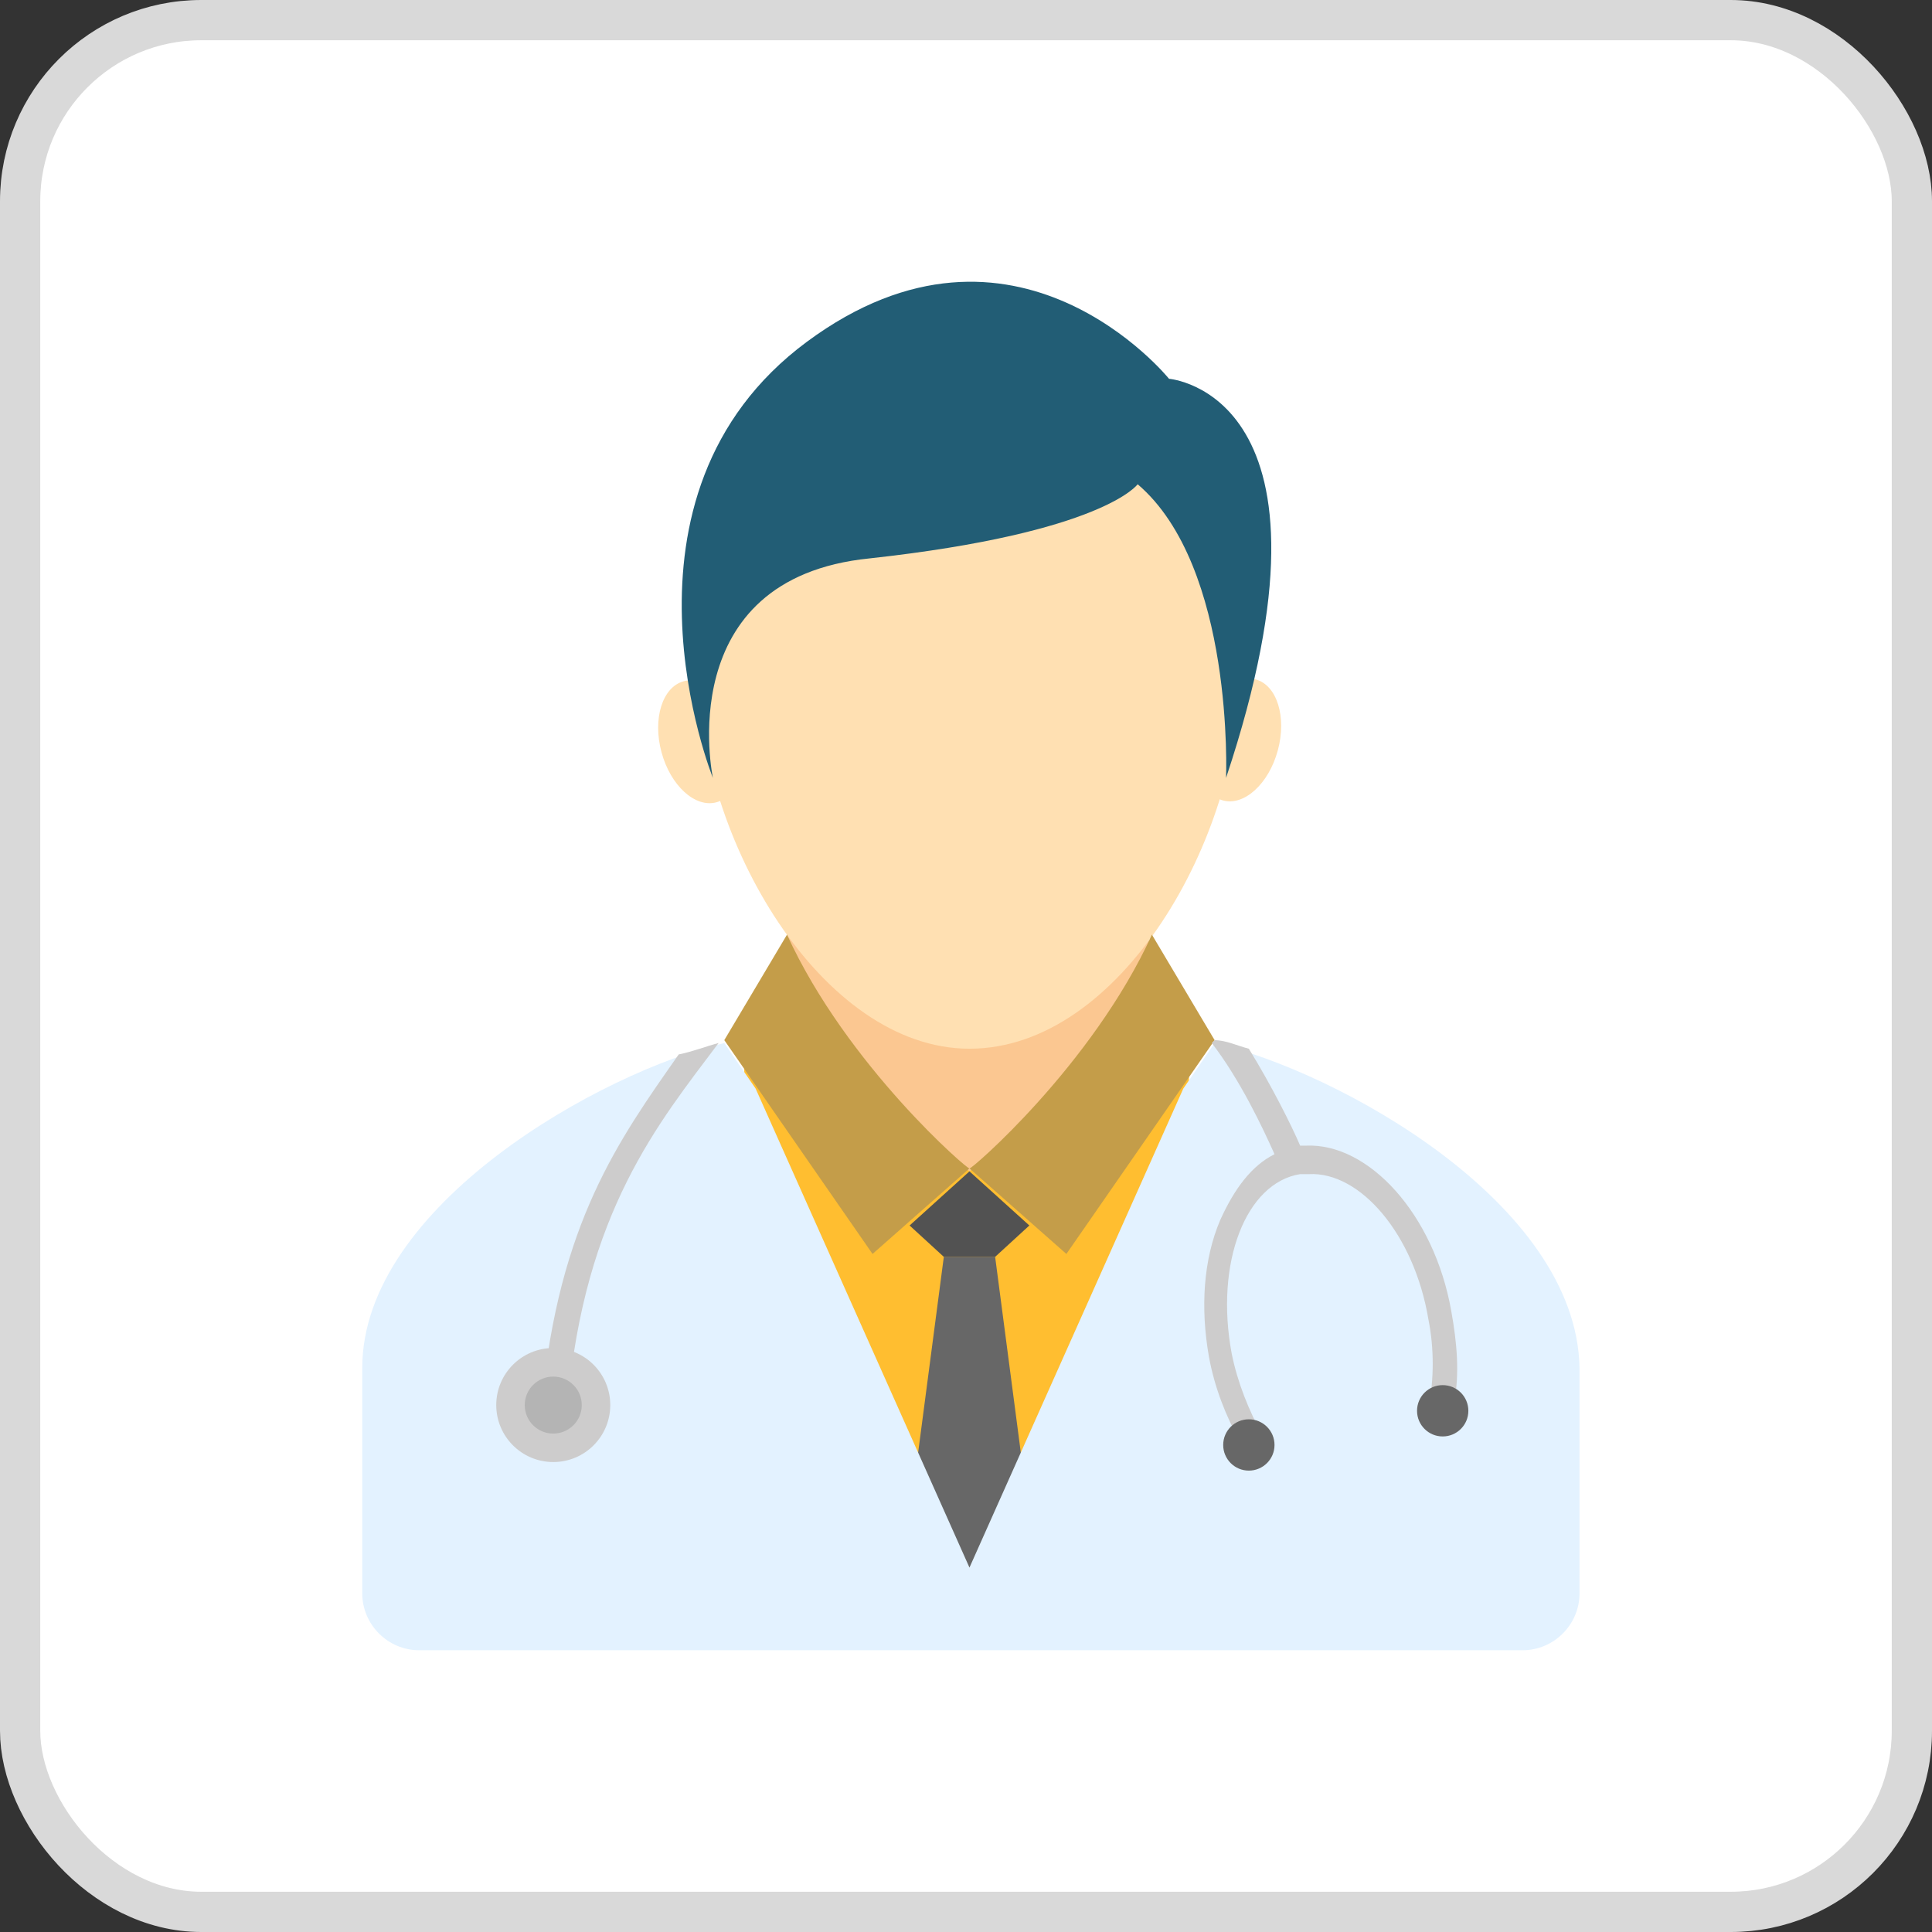 <svg width="48" height="48" viewBox="0 0 48 48" fill="none" xmlns="http://www.w3.org/2000/svg">
<rect x="0" y="0" width="48" height="48" fill="#333333" stroke="none"/>
<rect x="0.5" y="0.5" width="47" height="47" rx="4.5" fill="white" stroke="#D9D9D9"/>
<path d="M19.553 20.105H28.548V32.075H19.553V20.105Z" fill="#FBC791"/>
<path d="M30.815 16.706C30.815 20.814 27.84 26.055 24.087 26.055C20.404 26.055 17.358 20.814 17.358 16.706C17.358 12.598 20.333 10.332 24.087 10.332C27.77 10.332 30.815 12.598 30.815 16.706Z" fill="#FFE0B2"/>
<path d="M31.747 18.643C31.972 17.812 31.726 17.023 31.197 16.88C30.669 16.737 30.058 17.294 29.834 18.125C29.609 18.955 29.855 19.744 30.384 19.887C30.912 20.03 31.523 19.473 31.747 18.643Z" fill="#FFE0B2"/>
<path d="M18.348 18.171C18.124 17.341 17.513 16.783 16.985 16.926C16.456 17.069 16.21 17.858 16.435 18.689C16.659 19.519 17.27 20.076 17.798 19.933C18.327 19.791 18.573 19.002 18.348 18.171Z" fill="#FFE0B2"/>
<path d="M17.712 19.327C17.712 19.327 14.879 12.315 20.049 8.49C25.22 4.665 29.044 9.411 29.044 9.411C29.044 9.411 33.648 9.765 30.461 19.327C30.461 19.327 30.673 14.085 28.265 12.031C28.265 12.031 27.415 13.236 21.607 13.873C16.649 14.369 17.712 19.327 17.712 19.327Z" fill="#225D75"/>
<path d="M29.54 28.605V25.772C28.902 25.701 28.477 25.701 28.477 25.701L24.086 29.101L19.766 25.701C19.766 25.701 19.27 25.701 18.491 25.843V28.747H16.578V40.15H30.319V28.605H29.54Z" fill="#FFBE30"/>
<path d="M25.857 39.866L24.724 31.226H23.449L22.315 39.866H25.857Z" fill="#676767"/>
<path d="M28.619 23.221L30.177 25.842L26.494 31.154L24.086 29.029C24.086 29.1 27.132 26.479 28.619 23.221Z" fill="#C49D49"/>
<path d="M19.553 23.221L17.995 25.842L21.678 31.154L24.086 29.029C24.086 29.1 21.041 26.479 19.553 23.221Z" fill="#C49D49"/>
<path d="M24.724 31.226L25.574 30.447L24.086 29.102L22.599 30.447L23.449 31.226H24.724Z" fill="#525252"/>
<path d="M30.177 25.914L29.398 27.047L24.086 38.946L18.774 27.047L17.995 25.914C14.95 26.622 9 29.951 9 33.988V39.584C9 40.363 9.637 41 10.416 41H37.827C38.606 41 39.243 40.363 39.243 39.584V33.988C39.172 29.88 33.223 26.622 30.177 25.914Z" fill="#E3F2FF"/>
<path d="M30.319 30.305C29.894 31.296 29.823 32.5 30.035 33.704C30.177 34.483 30.46 35.192 30.815 35.829V35.9L31.452 35.758L31.381 35.687C31.027 35.05 30.744 34.342 30.602 33.633C30.177 31.367 30.956 29.384 32.302 29.171H32.514C33.789 29.101 35.135 30.659 35.489 32.783C35.631 33.492 35.631 34.271 35.489 34.979V35.05L36.127 34.908V34.837C36.268 34.129 36.197 33.35 36.056 32.571C35.631 30.163 34.002 28.392 32.444 28.463C32.373 28.463 32.373 28.463 32.302 28.463C32.09 27.967 31.594 26.976 31.027 26.055C30.744 25.984 30.46 25.843 30.177 25.843L30.106 25.913C30.815 26.834 31.381 28.038 31.665 28.676C31.098 28.959 30.673 29.526 30.319 30.305Z" fill="#CDCCCC"/>
<path d="M31.027 36.537C31.379 36.537 31.665 36.252 31.665 35.9C31.665 35.547 31.379 35.262 31.027 35.262C30.675 35.262 30.39 35.547 30.39 35.9C30.39 36.252 30.675 36.537 31.027 36.537Z" fill="#676767"/>
<path d="M35.843 35.688C36.196 35.688 36.481 35.403 36.481 35.051C36.481 34.699 36.196 34.413 35.843 34.413C35.491 34.413 35.206 34.699 35.206 35.051C35.206 35.403 35.491 35.688 35.843 35.688Z" fill="#676767"/>
<path d="M14.1 34.909C14.524 30.093 16.366 27.897 17.853 25.914C17.57 25.985 17.216 26.127 16.862 26.197C15.374 28.322 13.887 30.376 13.462 34.838L14.1 34.909Z" fill="#CDCCCC"/>
<path d="M13.746 36.324C14.528 36.324 15.162 35.69 15.162 34.908C15.162 34.126 14.528 33.491 13.746 33.491C12.963 33.491 12.329 34.126 12.329 34.908C12.329 35.69 12.963 36.324 13.746 36.324Z" fill="#CDCCCC"/>
<path d="M13.745 35.617C14.136 35.617 14.454 35.3 14.454 34.909C14.454 34.518 14.136 34.201 13.745 34.201C13.354 34.201 13.037 34.518 13.037 34.909C13.037 35.3 13.354 35.617 13.745 35.617Z" fill="#B4B4B4"/>
</svg>

